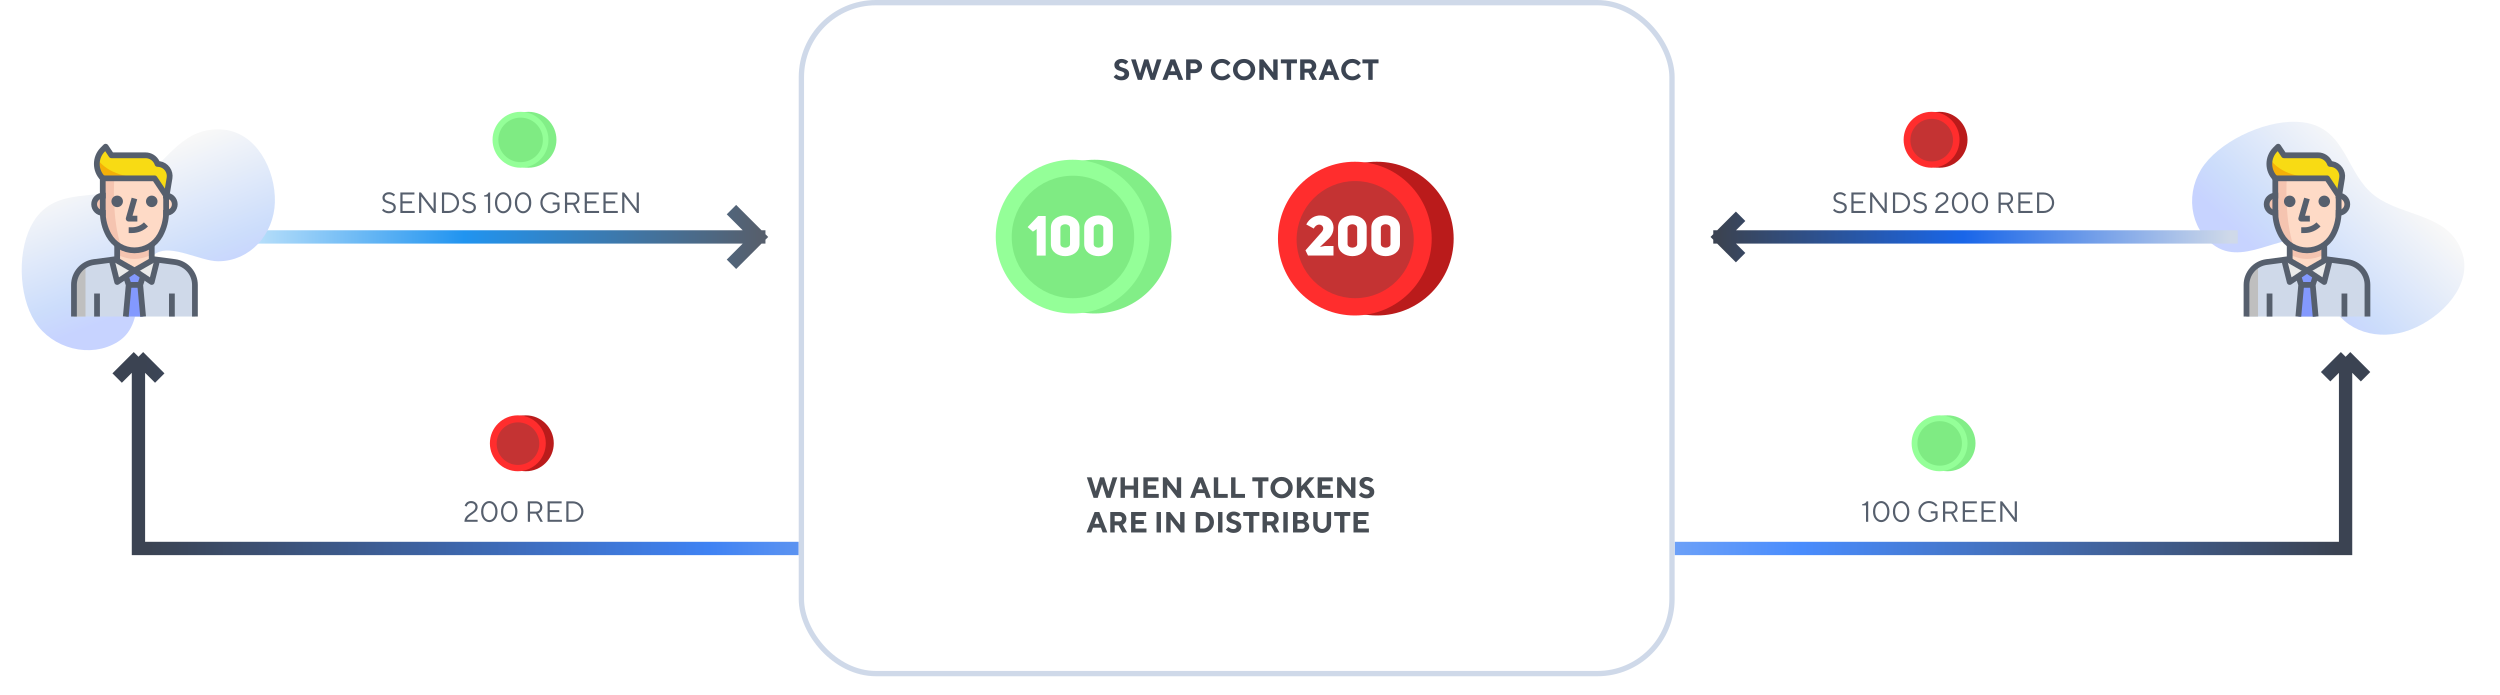 <svg width="939" height="261" viewBox="0 0 939 261" fill="none" xmlns="http://www.w3.org/2000/svg">
<path d="M147.839 77.911C147.839 78.34 147.684 78.684 147.383 78.947C147.077 79.21 146.642 79.339 146.078 79.339C145.814 79.339 145.562 79.307 145.315 79.237C145.068 79.168 144.869 79.092 144.724 79.012C144.579 78.931 144.445 78.835 144.321 78.727C144.192 78.62 144.112 78.539 144.074 78.496C144.037 78.453 144.01 78.421 143.999 78.399L143.494 78.958L143.596 79.082C143.65 79.157 143.752 79.253 143.902 79.372C144.047 79.484 144.214 79.597 144.402 79.705C144.595 79.812 144.837 79.909 145.132 79.989C145.433 80.07 145.745 80.107 146.072 80.107C146.883 80.107 147.517 79.909 147.974 79.501C148.436 79.092 148.661 78.566 148.661 77.911C148.661 77.535 148.586 77.218 148.43 76.949C148.28 76.681 148.076 76.477 147.829 76.326C147.582 76.181 147.313 76.058 147.018 75.956C146.722 75.853 146.427 75.762 146.126 75.676C145.831 75.59 145.557 75.499 145.31 75.392C145.062 75.29 144.864 75.144 144.708 74.957C144.558 74.774 144.477 74.548 144.477 74.28C144.477 73.915 144.627 73.603 144.928 73.345C145.229 73.087 145.626 72.959 146.131 72.959C146.346 72.959 146.55 72.991 146.749 73.044C146.948 73.098 147.109 73.163 147.227 73.232C147.345 73.302 147.458 73.383 147.565 73.469C147.673 73.555 147.743 73.619 147.77 73.651C147.802 73.684 147.823 73.71 147.834 73.732L148.387 73.179L148.296 73.071C148.242 73.007 148.146 72.926 148.011 72.83C147.882 72.733 147.732 72.642 147.56 72.545C147.394 72.448 147.184 72.368 146.932 72.298C146.679 72.228 146.411 72.19 146.131 72.19C145.39 72.19 144.794 72.394 144.337 72.803C143.886 73.211 143.655 73.7 143.655 74.28C143.655 74.656 143.736 74.973 143.886 75.241C144.042 75.51 144.241 75.719 144.488 75.864C144.735 76.015 145.003 76.138 145.299 76.24C145.6 76.342 145.895 76.434 146.19 76.519C146.491 76.606 146.76 76.697 147.007 76.799C147.254 76.906 147.453 77.051 147.603 77.234C147.759 77.422 147.839 77.647 147.839 77.911ZM151.202 79.232V76.369H154.773V75.601H151.202V73.071H155.654V72.298H150.375V80H155.767V79.232H151.202ZM162.857 72.298V78.518L158.125 72.298H157.411V80H158.238V73.786L162.964 80H163.679V72.298H162.857ZM165.994 72.298V80H168.416C169.533 80 170.484 79.624 171.263 78.867C172.036 78.115 172.428 77.207 172.428 76.149C172.428 75.096 172.036 74.189 171.263 73.431C170.484 72.679 169.533 72.298 168.416 72.298H165.994ZM168.416 73.071C169.318 73.071 170.076 73.372 170.688 73.968C171.3 74.57 171.606 75.295 171.606 76.154C171.606 77.014 171.3 77.739 170.688 78.335C170.076 78.936 169.318 79.232 168.416 79.232H166.821V73.071H168.416ZM177.928 77.911C177.928 78.34 177.772 78.684 177.472 78.947C177.166 79.21 176.73 79.339 176.167 79.339C175.903 79.339 175.651 79.307 175.404 79.237C175.157 79.168 174.958 79.092 174.813 79.012C174.668 78.931 174.534 78.835 174.41 78.727C174.281 78.62 174.201 78.539 174.163 78.496C174.125 78.453 174.099 78.421 174.088 78.399L173.583 78.958L173.685 79.082C173.739 79.157 173.841 79.253 173.991 79.372C174.136 79.484 174.303 79.597 174.491 79.705C174.684 79.812 174.926 79.909 175.221 79.989C175.522 80.07 175.833 80.107 176.161 80.107C176.972 80.107 177.606 79.909 178.062 79.501C178.524 79.092 178.75 78.566 178.75 77.911C178.75 77.535 178.675 77.218 178.519 76.949C178.369 76.681 178.165 76.477 177.917 76.326C177.67 76.181 177.402 76.058 177.106 75.956C176.811 75.853 176.516 75.762 176.215 75.676C175.919 75.59 175.646 75.499 175.398 75.392C175.151 75.29 174.953 75.144 174.797 74.957C174.646 74.774 174.566 74.548 174.566 74.28C174.566 73.915 174.716 73.603 175.017 73.345C175.318 73.087 175.715 72.959 176.22 72.959C176.435 72.959 176.639 72.991 176.838 73.044C177.037 73.098 177.198 73.163 177.316 73.232C177.434 73.302 177.547 73.383 177.654 73.469C177.762 73.555 177.832 73.619 177.858 73.651C177.891 73.684 177.912 73.71 177.923 73.732L178.476 73.179L178.385 73.071C178.331 73.007 178.234 72.926 178.1 72.83C177.971 72.733 177.821 72.642 177.649 72.545C177.482 72.448 177.273 72.368 177.021 72.298C176.768 72.228 176.5 72.19 176.22 72.19C175.479 72.19 174.883 72.394 174.426 72.803C173.975 73.211 173.744 73.7 173.744 74.28C173.744 74.656 173.825 74.973 173.975 75.241C174.131 75.51 174.33 75.719 174.577 75.864C174.824 76.015 175.092 76.138 175.388 76.24C175.688 76.342 175.984 76.434 176.279 76.519C176.58 76.606 176.849 76.697 177.096 76.799C177.343 76.906 177.542 77.051 177.692 77.234C177.848 77.422 177.928 77.647 177.928 77.911ZM183.493 72.298L183.45 72.411C183.417 72.475 183.364 72.561 183.289 72.658C183.213 72.76 183.117 72.862 182.999 72.959C182.88 73.055 182.719 73.147 182.521 73.222C182.316 73.297 182.091 73.34 181.844 73.345V73.839H183.272V80H184.1V72.298H183.493ZM186.731 76.154C186.731 75.155 186.952 74.376 187.397 73.807C187.838 73.243 188.37 72.959 188.987 72.959C189.6 72.959 190.131 73.243 190.577 73.807C191.018 74.371 191.243 75.15 191.243 76.149C191.243 77.143 191.023 77.921 190.583 78.491C190.142 79.06 189.61 79.345 188.998 79.345C188.375 79.345 187.838 79.06 187.397 78.496C186.952 77.932 186.731 77.153 186.731 76.154ZM192.07 76.154C192.07 74.962 191.764 74.006 191.157 73.281C190.545 72.556 189.825 72.196 188.987 72.196C188.149 72.196 187.43 72.556 186.823 73.281C186.21 74.006 185.91 74.962 185.91 76.154C185.91 77.341 186.21 78.297 186.817 79.022C187.424 79.748 188.149 80.113 188.998 80.113C189.836 80.113 190.556 79.748 191.163 79.022C191.764 78.297 192.07 77.341 192.07 76.154ZM194.208 76.154C194.208 75.155 194.428 74.376 194.874 73.807C195.314 73.243 195.846 72.959 196.464 72.959C197.076 72.959 197.608 73.243 198.054 73.807C198.494 74.371 198.72 75.15 198.72 76.149C198.72 77.143 198.5 77.921 198.059 78.491C197.619 79.06 197.087 79.345 196.475 79.345C195.852 79.345 195.314 79.06 194.874 78.496C194.428 77.932 194.208 77.153 194.208 76.154ZM199.547 76.154C199.547 74.962 199.241 74.006 198.634 73.281C198.021 72.556 197.302 72.196 196.464 72.196C195.626 72.196 194.906 72.556 194.299 73.281C193.687 74.006 193.386 74.962 193.386 76.154C193.386 77.341 193.687 78.297 194.294 79.022C194.901 79.748 195.626 80.113 196.475 80.113C197.312 80.113 198.032 79.748 198.639 79.022C199.241 78.297 199.547 77.341 199.547 76.154ZM202.958 76.149C202.958 77.25 203.339 78.185 204.112 78.953C204.88 79.726 205.815 80.107 206.916 80.107C207.303 80.107 207.684 80.054 208.055 79.941C208.425 79.828 208.726 79.699 208.962 79.554C209.199 79.415 209.419 79.248 209.623 79.065C209.827 78.883 209.956 78.759 210.021 78.689C210.085 78.62 210.128 78.561 210.16 78.518V76.041H207.577V76.81H209.338V78.297L209.247 78.405C209.188 78.48 209.091 78.571 208.957 78.668C208.817 78.765 208.662 78.867 208.484 78.969C208.302 79.071 208.076 79.157 207.797 79.232C207.518 79.307 207.222 79.339 206.916 79.339C206.035 79.339 205.289 79.033 204.687 78.421C204.08 77.809 203.779 77.051 203.779 76.149C203.779 75.247 204.08 74.489 204.687 73.877C205.289 73.265 206.035 72.959 206.916 72.959C207.244 72.959 207.561 73.007 207.861 73.103C208.162 73.2 208.404 73.308 208.586 73.426C208.769 73.544 208.941 73.673 209.102 73.823C209.258 73.974 209.36 74.081 209.403 74.14C209.446 74.199 209.478 74.248 209.5 74.28L210.053 73.786L209.929 73.619C209.849 73.512 209.72 73.377 209.542 73.216C209.365 73.061 209.161 72.905 208.925 72.749C208.688 72.599 208.393 72.464 208.033 72.357C207.679 72.249 207.303 72.19 206.911 72.19C205.815 72.19 204.88 72.577 204.107 73.345C203.339 74.119 202.958 75.053 202.958 76.149ZM212.196 72.298V80H213.023V76.922H215.22L216.928 80H217.862L216.047 76.81L216.213 76.756C216.321 76.724 216.45 76.648 216.611 76.541C216.767 76.434 216.922 76.305 217.078 76.149C217.229 75.999 217.363 75.784 217.476 75.51C217.583 75.241 217.642 74.94 217.642 74.607C217.642 73.952 217.417 73.399 216.965 72.959C216.514 72.518 215.95 72.298 215.273 72.298H212.196ZM215.273 73.071C215.741 73.071 216.117 73.211 216.396 73.49C216.675 73.769 216.815 74.14 216.815 74.613C216.815 75.085 216.675 75.456 216.396 75.735C216.117 76.015 215.741 76.154 215.273 76.154H213.023V73.077L215.273 73.071ZM220.446 79.232V76.369H224.018V75.601H220.446V73.071H224.898V72.298H219.619V80H225.011V79.232H220.446ZM227.482 79.232V76.369H231.054V75.601H227.482V73.071H231.935V72.298H226.655V80H232.047V79.232H227.482ZM239.137 72.298V78.518L234.405 72.298H233.691V80H234.518V73.786L239.245 80H239.959V72.298H239.137Z" fill="#565F6D"/>
<path d="M93 89H285M285 89L276.5 80.5M285 89L276.5 97.5" stroke="url(#paint0_linear)" stroke-width="5" stroke-linecap="square"/>
<path d="M13.153 120.876C19.57 130.914 34.025 134.846 44.331 128.333C56.445 120.676 47.666 101.606 58.646 95.104C64.458 91.662 75.321 98.108 81.882 98.133C93.974 98.178 102.889 87.898 103.244 76.022C103.608 63.906 96.316 49.254 82.957 48.615C67.044 47.853 61.824 63.05 49.865 69.473C37.592 76.064 21.197 69.43 12.656 83.109C6.345 93.216 6.798 110.936 13.153 120.876V120.876Z" fill="url(#paint1_linear)"/>
<path d="M62.398 73.471H61.317V79.961H62.398C64.191 79.961 65.644 78.508 65.644 76.716C65.644 74.923 64.19 73.471 62.398 73.471Z" fill="#FEDAC6"/>
<path d="M35.356 76.716C35.356 78.508 36.809 79.961 38.602 79.961H39.683V73.471H38.602C36.809 73.471 35.356 74.923 35.356 76.716Z" fill="#F5C4B0"/>
<path d="M62.399 73.471L63.675 66.905C64.094 64.413 62.411 62.053 59.919 61.635C59.666 61.593 59.41 61.572 59.154 61.572C58.507 59.636 56.695 58.329 54.654 58.327H41.846L39.683 55.082L38.601 56.164C35.615 59.15 35.614 63.992 38.599 66.978C38.6 66.98 38.6 66.981 38.601 66.981H58.072L62.399 73.471Z" fill="#F8DB14"/>
<path d="M65.709 98.425L57.867 97.344L50.5 101.595L43.134 97.387L35.292 98.469C31.01 99.041 27.806 102.683 27.785 107.003V118.902H73.216V107.003C73.216 102.668 70.006 99 65.709 98.425Z" fill="#CFD9E9"/>
<path d="M57.866 97.387L56.99 97.268V89.696H44.01V97.268L43.134 97.387L50.5 101.595L57.866 97.387Z" fill="#FEDAC6"/>
<path d="M44.01 105.921L50.5 101.594L44.01 97.268H41.847L44.01 105.921Z" fill="#EAEAEA"/>
<path d="M50.5 101.594L56.99 105.921L59.154 97.268H56.99L50.5 101.594Z" fill="#EAEAEA"/>
<path d="M47.255 118.902L48.337 107.003L47.255 103.758L50.5 101.595L53.745 103.758L52.663 107.003L53.745 118.902" fill="#8399FE"/>
<path d="M56.99 95.689V89.696H44.01V95.689C48.877 97.798 52.122 97.798 56.99 95.689Z" fill="#F5C4B0"/>
<path d="M27.785 107.003V118.901H32.111V99.518C29.436 101.062 27.787 103.915 27.785 107.003Z" fill="#BFBFBF"/>
<path d="M62.399 73.471V79.636C62.398 82.688 61.62 85.687 60.138 88.355C58.193 91.854 54.504 94.024 50.5 94.023C46.497 94.024 42.807 91.854 40.862 88.355C39.38 85.687 38.603 82.688 38.602 79.636V66.981H58.072L62.399 73.471Z" fill="#FEDAC6"/>
<path d="M42.928 66.981H38.602V79.636C38.603 82.688 39.38 85.687 40.862 88.355C41.944 90.291 43.589 91.853 45.578 92.833C41.847 82.124 42.928 66.981 42.928 66.981Z" fill="#F5C4B0"/>
<path d="M36.589 59.755C35.947 62.35 36.711 65.091 38.601 66.981H55.908C43.62 66.981 38.601 62.654 36.589 59.755Z" fill="#F4B008"/>
<path d="M62.398 81.042H61.317V78.879H62.398C63.592 78.879 64.562 77.909 64.562 76.716C64.562 75.522 63.592 74.552 62.398 74.552H61.317V72.389H62.398C64.785 72.389 66.725 74.329 66.725 76.716C66.725 79.102 64.785 81.042 62.398 81.042Z" fill="#565F6D"/>
<path d="M39.683 81.042H38.602C36.215 81.042 34.275 79.102 34.275 76.716C34.275 74.329 36.215 72.389 38.602 72.389H39.683V74.552H38.602C37.409 74.552 36.438 75.522 36.438 76.716C36.438 77.909 37.409 78.879 38.602 78.879H39.683V81.042Z" fill="#565F6D"/>
<path d="M51.581 83.206H48.336C47.997 83.206 47.678 83.047 47.473 82.775C47.269 82.504 47.203 82.153 47.297 81.827L49.46 74.255L51.54 74.85L49.77 81.042H51.58V83.206H51.581Z" fill="#565F6D"/>
<path d="M50.502 95.104C50.5 95.104 50.498 95.104 50.495 95.104C46.104 95.104 42.05 92.72 39.916 88.879C38.348 86.059 37.52 82.862 37.519 79.637V66.98C37.519 66.383 38.003 65.898 38.6 65.898H58.071C58.432 65.898 58.769 66.079 58.971 66.38L63.297 72.87C63.415 73.047 63.479 73.256 63.479 73.47V79.636C63.478 82.862 62.648 86.058 61.082 88.879C58.949 92.719 54.895 95.104 50.502 95.104ZM50.499 92.941C50.5 92.941 50.501 92.941 50.501 92.941C54.109 92.941 57.439 90.982 59.191 87.829C60.58 85.328 61.315 82.495 61.316 79.635V73.797L57.492 68.062H39.683V79.636C39.684 82.496 40.418 85.329 41.807 87.829C43.56 90.983 46.889 92.941 50.496 92.941C50.498 92.941 50.499 92.941 50.499 92.941Z" fill="#565F6D"/>
<path d="M49.602 87.532H48.336V85.369H49.602C51.286 85.368 52.87 84.712 54.062 83.522L55.591 85.052C53.99 86.651 51.864 87.531 49.602 87.532Z" fill="#565F6D"/>
<path d="M44.014 77.797C45.209 77.797 46.178 76.829 46.178 75.634C46.178 74.439 45.209 73.471 44.014 73.471C42.82 73.471 41.851 74.439 41.851 75.634C41.851 76.829 42.82 77.797 44.014 77.797Z" fill="#565F6D"/>
<path d="M56.995 77.797C58.189 77.797 59.158 76.829 59.158 75.634C59.158 74.439 58.189 73.471 56.995 73.471C55.8 73.471 54.831 74.439 54.831 75.634C54.831 76.829 55.8 77.797 56.995 77.797Z" fill="#565F6D"/>
<path d="M63.465 74.731L61.331 74.375L62.607 66.727C62.762 65.806 62.549 64.88 62.007 64.12C61.465 63.361 60.66 62.857 59.74 62.702C59.547 62.67 59.329 62.646 59.155 62.655C59.153 62.655 59.153 62.655 59.152 62.655C58.687 62.655 58.273 62.357 58.127 61.916C57.626 60.418 56.23 59.411 54.652 59.409H41.847C41.485 59.409 41.148 59.228 40.947 58.927L39.514 56.78L39.365 56.928C38.126 58.168 37.442 59.817 37.442 61.571C37.442 63.325 38.124 64.974 39.364 66.214L37.836 67.745C34.432 64.34 34.432 58.802 37.836 55.399L38.917 54.317C39.147 54.089 39.467 53.972 39.789 54.006C40.111 54.037 40.403 54.212 40.582 54.482L42.425 57.245H54.654C56.913 57.248 58.937 58.544 59.9 60.538C59.967 60.547 60.032 60.556 60.099 60.567C61.591 60.817 62.894 61.633 63.771 62.864C64.649 64.095 64.994 65.593 64.743 67.083L63.465 74.731Z" fill="#565F6D"/>
<path d="M28.866 118.902H26.703V107.003C26.703 102.146 30.333 97.998 35.148 97.353L42.928 96.32V91.859H45.091V97.268C45.091 97.81 44.69 98.268 44.152 98.34L35.434 99.497C31.69 99.998 28.866 103.224 28.866 107.002V118.902V118.902Z" fill="#565F6D"/>
<path d="M74.297 118.902H72.133V107.003C72.133 103.225 69.31 99.998 65.564 99.498L56.847 98.341C56.309 98.269 55.908 97.811 55.908 97.269V91.86H58.072V96.321L65.85 97.354C70.666 97.998 74.297 102.147 74.297 107.004V118.902Z" fill="#565F6D"/>
<path d="M37.524 110.248H35.361V118.902H37.524V110.248Z" fill="#565F6D"/>
<path d="M65.648 110.248H63.484V118.902H65.648V110.248Z" fill="#565F6D"/>
<path d="M44.01 107.003C43.878 107.003 43.746 106.979 43.62 106.93C43.292 106.804 43.046 106.525 42.961 106.184L40.797 97.53L42.896 97.007L44.687 104.171L49.9 100.695L51.099 102.495L44.609 106.822C44.43 106.942 44.22 107.003 44.01 107.003Z" fill="#565F6D"/>
<path d="M50.5 102.676C50.315 102.676 50.13 102.629 49.963 102.534L42.392 98.207L43.465 96.329L50.5 100.35L57.535 96.329L58.608 98.207L51.036 102.534C50.87 102.629 50.685 102.676 50.5 102.676Z" fill="#565F6D"/>
<path d="M56.99 107.003C56.78 107.003 56.57 106.941 56.389 106.821L49.899 102.494L51.099 100.694L56.312 104.17L58.103 97.006L60.2 97.529L58.037 106.183C57.953 106.524 57.706 106.803 57.378 106.929C57.254 106.979 57.122 107.003 56.99 107.003Z" fill="#565F6D"/>
<path d="M48.333 119L46.178 118.803L47.239 107.131L46.229 104.1L48.281 103.415L49.362 106.66C49.409 106.802 49.427 106.952 49.413 107.1L48.333 119Z" fill="#565F6D"/>
<path d="M52.666 119L51.585 107.101C51.572 106.952 51.589 106.803 51.637 106.661L52.718 103.416L54.769 104.101L53.759 107.132L54.82 118.804L52.666 119Z" fill="#565F6D"/>
<path d="M52.668 105.921H48.341V108.084H52.668V105.921Z" fill="#565F6D"/>
<path d="M828.023 61.739C820.564 71.55 822.068 86.045 832.27 92.586C844.262 100.275 859.697 84.68 870.138 91.827C875.665 95.611 873.373 107.924 875.78 113.788C880.216 124.592 893.594 128.359 905.363 123.841C917.371 119.233 929.028 106.764 924.704 94.587C919.553 80.082 902.726 81.613 892 73.56C880.993 65.296 881.419 47.971 864.849 45.921C852.606 44.406 835.409 52.025 828.023 61.739V61.739Z" fill="url(#paint2_linear)"/>
<path d="M878.399 73.471H877.317V79.961H878.399C880.191 79.961 881.644 78.508 881.644 76.716C881.644 74.923 880.19 73.471 878.399 73.471Z" fill="#FEDAC6"/>
<path d="M851.356 76.716C851.356 78.508 852.809 79.961 854.601 79.961H855.683V73.471H854.601C852.809 73.471 851.356 74.923 851.356 76.716Z" fill="#F5C4B0"/>
<path d="M878.399 73.471L879.675 66.905C880.094 64.413 878.412 62.053 875.919 61.635C875.666 61.593 875.41 61.572 875.154 61.572C874.507 59.636 872.695 58.329 870.654 58.327H857.846L855.683 55.082L854.601 56.164C851.615 59.15 851.614 63.992 854.599 66.978C854.6 66.98 854.6 66.981 854.601 66.981H874.072L878.399 73.471Z" fill="#F8DB14"/>
<path d="M881.709 98.425L873.866 97.344L866.5 101.595L859.134 97.387L851.292 98.469C847.01 99.041 843.806 102.683 843.785 107.003V118.902H889.216V107.003C889.216 102.668 886.006 99 881.709 98.425Z" fill="#CFD9E9"/>
<path d="M873.866 97.387L872.99 97.268V89.696H860.01V97.268L859.134 97.387L866.5 101.595L873.866 97.387Z" fill="#FEDAC6"/>
<path d="M860.01 105.921L866.5 101.594L860.01 97.268H857.847L860.01 105.921Z" fill="#EAEAEA"/>
<path d="M866.5 101.594L872.99 105.921L875.153 97.268H872.99L866.5 101.594Z" fill="#EAEAEA"/>
<path d="M863.255 118.902L864.337 107.003L863.255 103.758L866.5 101.595L869.745 103.758L868.663 107.003L869.745 118.902" fill="#8399FE"/>
<path d="M872.99 95.689V89.696H860.01V95.689C864.877 97.798 868.122 97.798 872.99 95.689Z" fill="#F5C4B0"/>
<path d="M843.785 107.003V118.901H848.111V99.518C845.436 101.062 843.787 103.915 843.785 107.003Z" fill="#BFBFBF"/>
<path d="M878.399 73.471V79.636C878.398 82.688 877.62 85.687 876.138 88.355C874.193 91.854 870.504 94.024 866.5 94.023C862.497 94.024 858.807 91.854 856.862 88.355C855.38 85.687 854.603 82.688 854.602 79.636V66.981H874.072L878.399 73.471Z" fill="#FEDAC6"/>
<path d="M858.928 66.981H854.602V79.636C854.603 82.688 855.38 85.687 856.862 88.355C857.944 90.291 859.589 91.853 861.579 92.833C857.847 82.124 858.928 66.981 858.928 66.981Z" fill="#F5C4B0"/>
<path d="M852.589 59.755C851.947 62.35 852.71 65.091 854.601 66.981H871.908C859.62 66.981 854.601 62.654 852.589 59.755Z" fill="#F4B008"/>
<path d="M878.399 81.042H877.317V78.879H878.399C879.592 78.879 880.562 77.909 880.562 76.716C880.562 75.522 879.592 74.552 878.399 74.552H877.317V72.389H878.399C880.785 72.389 882.725 74.329 882.725 76.716C882.725 79.102 880.785 81.042 878.399 81.042Z" fill="#565F6D"/>
<path d="M855.683 81.042H854.602C852.215 81.042 850.275 79.102 850.275 76.716C850.275 74.329 852.215 72.389 854.602 72.389H855.683V74.552H854.602C853.409 74.552 852.438 75.522 852.438 76.716C852.438 77.909 853.409 78.879 854.602 78.879H855.683V81.042Z" fill="#565F6D"/>
<path d="M867.581 83.206H864.336C863.997 83.206 863.678 83.047 863.473 82.775C863.269 82.504 863.203 82.153 863.297 81.827L865.46 74.255L867.54 74.85L865.77 81.042H867.58V83.206H867.581Z" fill="#565F6D"/>
<path d="M866.502 95.104C866.5 95.104 866.498 95.104 866.496 95.104C862.104 95.104 858.05 92.72 855.916 88.879C854.348 86.059 853.52 82.862 853.519 79.637V66.98C853.519 66.383 854.003 65.898 854.6 65.898H874.071C874.432 65.898 874.769 66.079 874.97 66.38L879.297 72.87C879.415 73.047 879.479 73.256 879.479 73.47V79.636C879.478 82.862 878.648 86.058 877.082 88.879C874.949 92.719 870.895 95.104 866.502 95.104ZM866.499 92.941C866.5 92.941 866.501 92.941 866.501 92.941C870.109 92.941 873.439 90.982 875.191 87.829C876.58 85.328 877.315 82.495 877.316 79.635V73.797L873.492 68.062H855.683V79.636C855.684 82.496 856.418 85.329 857.807 87.829C859.56 90.983 862.889 92.941 866.496 92.941C866.498 92.941 866.499 92.941 866.499 92.941Z" fill="#565F6D"/>
<path d="M865.602 87.532H864.336V85.369H865.602C867.286 85.368 868.87 84.712 870.062 83.522L871.591 85.052C869.99 86.651 867.864 87.531 865.602 87.532Z" fill="#565F6D"/>
<path d="M860.014 77.797C861.209 77.797 862.178 76.829 862.178 75.634C862.178 74.439 861.209 73.471 860.014 73.471C858.82 73.471 857.851 74.439 857.851 75.634C857.851 76.829 858.82 77.797 860.014 77.797Z" fill="#565F6D"/>
<path d="M872.994 77.797C874.189 77.797 875.158 76.829 875.158 75.634C875.158 74.439 874.189 73.471 872.994 73.471C871.8 73.471 870.831 74.439 870.831 75.634C870.831 76.829 871.8 77.797 872.994 77.797Z" fill="#565F6D"/>
<path d="M879.465 74.731L877.331 74.375L878.607 66.727C878.762 65.806 878.549 64.88 878.007 64.12C877.465 63.361 876.66 62.857 875.74 62.702C875.547 62.67 875.329 62.646 875.155 62.655C875.153 62.655 875.153 62.655 875.152 62.655C874.687 62.655 874.273 62.357 874.127 61.916C873.626 60.418 872.23 59.411 870.652 59.409H857.847C857.485 59.409 857.148 59.228 856.947 58.927L855.514 56.78L855.365 56.928C854.126 58.168 853.442 59.817 853.442 61.571C853.442 63.325 854.124 64.974 855.364 66.214L853.836 67.745C850.432 64.34 850.432 58.802 853.836 55.399L854.917 54.317C855.147 54.089 855.467 53.972 855.789 54.006C856.112 54.037 856.403 54.212 856.582 54.482L858.425 57.245H870.654C872.913 57.248 874.937 58.544 875.9 60.538C875.967 60.547 876.032 60.556 876.099 60.567C877.591 60.817 878.894 61.633 879.771 62.864C880.649 64.095 880.994 65.593 880.743 67.083L879.465 74.731Z" fill="#565F6D"/>
<path d="M844.866 118.902H842.703V107.003C842.703 102.146 846.333 97.998 851.148 97.353L858.928 96.32V91.859H861.091V97.268C861.091 97.81 860.69 98.268 860.152 98.34L851.434 99.497C847.69 99.998 844.866 103.224 844.866 107.002V118.902V118.902Z" fill="#565F6D"/>
<path d="M890.297 118.902H888.134V107.003C888.134 103.225 885.31 99.998 881.564 99.498L872.847 98.341C872.309 98.269 871.908 97.811 871.908 97.269V91.86H874.072V96.321L881.85 97.354C886.666 97.998 890.297 102.147 890.297 107.004V118.902Z" fill="#565F6D"/>
<path d="M853.524 110.248H851.361V118.902H853.524V110.248Z" fill="#565F6D"/>
<path d="M881.648 110.248H879.484V118.902H881.648V110.248Z" fill="#565F6D"/>
<path d="M860.01 107.003C859.878 107.003 859.746 106.979 859.62 106.93C859.292 106.804 859.046 106.525 858.961 106.184L856.797 97.53L858.896 97.007L860.687 104.171L865.9 100.695L867.099 102.495L860.609 106.822C860.43 106.942 860.22 107.003 860.01 107.003Z" fill="#565F6D"/>
<path d="M866.5 102.676C866.315 102.676 866.13 102.629 865.963 102.534L858.392 98.207L859.465 96.329L866.5 100.35L873.535 96.329L874.608 98.207L867.036 102.534C866.87 102.629 866.685 102.676 866.5 102.676Z" fill="#565F6D"/>
<path d="M872.99 107.003C872.78 107.003 872.57 106.941 872.389 106.821L865.899 102.494L867.099 100.694L872.312 104.17L874.103 97.006L876.2 97.529L874.037 106.183C873.953 106.524 873.706 106.803 873.378 106.929C873.254 106.979 873.122 107.003 872.99 107.003Z" fill="#565F6D"/>
<path d="M864.332 119L862.178 118.803L863.239 107.131L862.229 104.1L864.281 103.415L865.362 106.66C865.409 106.802 865.427 106.952 865.413 107.1L864.332 119Z" fill="#565F6D"/>
<path d="M868.666 119L867.585 107.101C867.572 106.952 867.589 106.803 867.637 106.661L868.718 103.416L870.769 104.101L869.759 107.132L870.82 118.804L868.666 119Z" fill="#565F6D"/>
<path d="M868.668 105.921H864.341V108.084H868.668V105.921Z" fill="#565F6D"/>
<g filter="url(#filter0_d)">
<rect x="326" y="145" width="273" height="86" rx="25" fill="white"/>
</g>
<g filter="url(#filter1_d)">
<rect x="326" y="47" width="273" height="86" rx="25" fill="white"/>
</g>
<circle cx="411.125" cy="88.875" r="28.875" fill="#82EE87"/>
<circle cx="402.875" cy="88.875" r="28.875" fill="#94FF98"/>
<circle cx="403" cy="89" r="23" fill="#7FEB83"/>
<path d="M392.762 96V81.132H389.927L385.979 85.29L387.953 87.012L389.381 86.025V96H392.762ZM400.092 96.21C402.633 96.21 405.468 94.803 405.468 91.653V85.5C405.468 82.329 402.633 80.922 400.092 80.922C397.572 80.922 394.716 82.329 394.716 85.5V91.653C394.716 94.803 397.572 96.21 400.092 96.21ZM400.092 84.219C400.932 84.219 401.898 84.702 401.898 85.605V91.695C401.898 92.556 400.953 93.018 400.092 93.018C399.189 93.018 398.286 92.556 398.286 91.695V85.605C398.286 84.723 399.21 84.219 400.092 84.219ZM412.602 96.21C415.143 96.21 417.978 94.803 417.978 91.653V85.5C417.978 82.329 415.143 80.922 412.602 80.922C410.082 80.922 407.226 82.329 407.226 85.5V91.653C407.226 94.803 410.082 96.21 412.602 96.21ZM412.602 84.219C413.442 84.219 414.408 84.702 414.408 85.605V91.695C414.408 92.556 413.463 93.018 412.602 93.018C411.699 93.018 410.796 92.556 410.796 91.695V85.605C410.796 84.723 411.72 84.219 412.602 84.219Z" fill="white"/>
<circle cx="198.5" cy="52.5" r="10.5" fill="#82EE87"/>
<circle cx="195.5" cy="52.5" r="10.5" fill="#94FF98"/>
<circle cx="195.545" cy="52.545" r="8.364" fill="#7FEB83"/>
<path d="M692.839 77.911C692.839 78.34 692.684 78.684 692.383 78.947C692.077 79.21 691.642 79.339 691.078 79.339C690.814 79.339 690.562 79.307 690.315 79.237C690.068 79.168 689.869 79.092 689.724 79.012C689.579 78.931 689.445 78.835 689.321 78.727C689.192 78.62 689.112 78.539 689.074 78.496C689.037 78.453 689.01 78.421 688.999 78.399L688.494 78.958L688.596 79.082C688.65 79.157 688.752 79.253 688.902 79.372C689.047 79.484 689.214 79.597 689.402 79.705C689.595 79.812 689.837 79.909 690.132 79.989C690.433 80.07 690.745 80.107 691.072 80.107C691.883 80.107 692.517 79.909 692.974 79.501C693.436 79.092 693.661 78.566 693.661 77.911C693.661 77.535 693.586 77.218 693.43 76.949C693.28 76.681 693.076 76.477 692.829 76.326C692.582 76.181 692.313 76.058 692.018 75.956C691.722 75.853 691.427 75.762 691.126 75.676C690.831 75.59 690.557 75.499 690.31 75.392C690.062 75.29 689.864 75.144 689.708 74.957C689.558 74.774 689.477 74.548 689.477 74.28C689.477 73.915 689.627 73.603 689.928 73.345C690.229 73.087 690.626 72.959 691.131 72.959C691.346 72.959 691.55 72.991 691.749 73.044C691.948 73.098 692.109 73.163 692.227 73.232C692.345 73.302 692.458 73.383 692.565 73.469C692.673 73.555 692.743 73.619 692.77 73.651C692.802 73.684 692.823 73.71 692.834 73.732L693.387 73.179L693.296 73.071C693.242 73.007 693.146 72.926 693.011 72.83C692.882 72.733 692.732 72.642 692.56 72.545C692.394 72.448 692.184 72.368 691.932 72.298C691.679 72.228 691.411 72.19 691.131 72.19C690.39 72.19 689.794 72.394 689.337 72.803C688.886 73.211 688.655 73.7 688.655 74.28C688.655 74.656 688.736 74.973 688.886 75.241C689.042 75.51 689.241 75.719 689.488 75.864C689.735 76.015 690.003 76.138 690.299 76.24C690.6 76.342 690.895 76.434 691.19 76.519C691.491 76.606 691.76 76.697 692.007 76.799C692.254 76.906 692.453 77.051 692.603 77.234C692.759 77.422 692.839 77.647 692.839 77.911ZM696.202 79.232V76.369H699.773V75.601H696.202V73.071H700.654V72.298H695.375V80H700.767V79.232H696.202ZM707.857 72.298V78.518L703.125 72.298H702.411V80H703.238V73.786L707.964 80H708.679V72.298H707.857ZM710.994 72.298V80H713.416C714.533 80 715.484 79.624 716.263 78.867C717.036 78.115 717.428 77.207 717.428 76.149C717.428 75.096 717.036 74.189 716.263 73.431C715.484 72.679 714.533 72.298 713.416 72.298H710.994ZM713.416 73.071C714.318 73.071 715.076 73.372 715.688 73.968C716.3 74.57 716.606 75.295 716.606 76.154C716.606 77.014 716.3 77.739 715.688 78.335C715.076 78.936 714.318 79.232 713.416 79.232H711.821V73.071H713.416ZM722.928 77.911C722.928 78.34 722.772 78.684 722.472 78.947C722.166 79.21 721.73 79.339 721.167 79.339C720.903 79.339 720.651 79.307 720.404 79.237C720.157 79.168 719.958 79.092 719.813 79.012C719.668 78.931 719.534 78.835 719.41 78.727C719.281 78.62 719.201 78.539 719.163 78.496C719.125 78.453 719.099 78.421 719.088 78.399L718.583 78.958L718.685 79.082C718.739 79.157 718.841 79.253 718.991 79.372C719.136 79.484 719.303 79.597 719.491 79.705C719.684 79.812 719.926 79.909 720.221 79.989C720.522 80.07 720.833 80.107 721.161 80.107C721.972 80.107 722.606 79.909 723.062 79.501C723.524 79.092 723.75 78.566 723.75 77.911C723.75 77.535 723.675 77.218 723.519 76.949C723.369 76.681 723.165 76.477 722.917 76.326C722.67 76.181 722.402 76.058 722.106 75.956C721.811 75.853 721.516 75.762 721.215 75.676C720.919 75.59 720.646 75.499 720.398 75.392C720.151 75.29 719.953 75.144 719.797 74.957C719.646 74.774 719.566 74.548 719.566 74.28C719.566 73.915 719.716 73.603 720.017 73.345C720.318 73.087 720.715 72.959 721.22 72.959C721.435 72.959 721.639 72.991 721.838 73.044C722.037 73.098 722.198 73.163 722.316 73.232C722.434 73.302 722.547 73.383 722.654 73.469C722.762 73.555 722.832 73.619 722.858 73.651C722.891 73.684 722.912 73.71 722.923 73.732L723.476 73.179L723.385 73.071C723.331 73.007 723.234 72.926 723.1 72.83C722.971 72.733 722.821 72.642 722.649 72.545C722.482 72.448 722.273 72.368 722.021 72.298C721.768 72.228 721.5 72.19 721.22 72.19C720.479 72.19 719.883 72.394 719.426 72.803C718.975 73.211 718.744 73.7 718.744 74.28C718.744 74.656 718.825 74.973 718.975 75.241C719.131 75.51 719.33 75.719 719.577 75.864C719.824 76.015 720.092 76.138 720.388 76.24C720.688 76.342 720.984 76.434 721.279 76.519C721.58 76.606 721.849 76.697 722.096 76.799C722.343 76.906 722.542 77.051 722.692 77.234C722.848 77.422 722.928 77.647 722.928 77.911ZM731.796 80V79.232H727.778C727.88 78.92 728.058 78.62 728.305 78.335C728.552 78.056 728.82 77.814 729.11 77.615C729.4 77.416 729.707 77.202 730.029 76.965C730.351 76.729 730.641 76.503 730.899 76.289C731.157 76.074 731.366 75.805 731.538 75.483C731.71 75.166 731.796 74.822 731.796 74.452C731.796 73.807 731.565 73.27 731.108 72.84C730.646 72.411 730.05 72.196 729.32 72.196C728.949 72.196 728.616 72.26 728.315 72.389C728.015 72.518 727.784 72.658 727.628 72.814C727.467 72.964 727.333 73.141 727.214 73.345C727.096 73.544 727.026 73.684 727 73.764C726.973 73.839 726.957 73.904 726.951 73.957L727.671 74.285L727.703 74.151C727.73 74.054 727.778 73.947 727.854 73.818C727.929 73.689 728.02 73.56 728.133 73.431C728.246 73.302 728.407 73.189 728.616 73.098C728.826 73.007 729.062 72.964 729.32 72.964C729.83 72.964 730.233 73.098 730.528 73.372C730.818 73.641 730.969 74.001 730.969 74.452C730.969 74.785 730.861 75.102 730.657 75.402C730.453 75.698 730.195 75.945 729.895 76.144C729.588 76.348 729.261 76.573 728.906 76.831C728.552 77.089 728.219 77.347 727.918 77.605C727.612 77.862 727.354 78.195 727.15 78.614C726.946 79.033 726.844 79.495 726.844 80H731.796ZM733.934 76.154C733.934 75.155 734.154 74.376 734.6 73.807C735.04 73.243 735.572 72.959 736.189 72.959C736.802 72.959 737.333 73.243 737.779 73.807C738.22 74.371 738.445 75.15 738.445 76.149C738.445 77.143 738.225 77.921 737.785 78.491C737.344 79.06 736.812 79.345 736.2 79.345C735.577 79.345 735.04 79.06 734.6 78.496C734.154 77.932 733.934 77.153 733.934 76.154ZM739.272 76.154C739.272 74.962 738.966 74.006 738.359 73.281C737.747 72.556 737.027 72.196 736.189 72.196C735.352 72.196 734.632 72.556 734.025 73.281C733.413 74.006 733.112 74.962 733.112 76.154C733.112 77.341 733.413 78.297 734.02 79.022C734.626 79.748 735.352 80.113 736.2 80.113C737.038 80.113 737.758 79.748 738.365 79.022C738.966 78.297 739.272 77.341 739.272 76.154ZM741.41 76.154C741.41 75.155 741.63 74.376 742.076 73.807C742.517 73.243 743.048 72.959 743.666 72.959C744.278 72.959 744.81 73.243 745.256 73.807C745.696 74.371 745.922 75.15 745.922 76.149C745.922 77.143 745.702 77.921 745.261 78.491C744.821 79.06 744.289 79.345 743.677 79.345C743.054 79.345 742.517 79.06 742.076 78.496C741.63 77.932 741.41 77.153 741.41 76.154ZM746.749 76.154C746.749 74.962 746.443 74.006 745.836 73.281C745.224 72.556 744.504 72.196 743.666 72.196C742.828 72.196 742.108 72.556 741.501 73.281C740.889 74.006 740.588 74.962 740.588 76.154C740.588 77.341 740.889 78.297 741.496 79.022C742.103 79.748 742.828 80.113 743.677 80.113C744.515 80.113 745.234 79.748 745.841 79.022C746.443 78.297 746.749 77.341 746.749 76.154ZM750.654 72.298V80H751.481V76.922H753.678L755.386 80H756.32L754.505 76.81L754.671 76.756C754.779 76.724 754.908 76.648 755.069 76.541C755.225 76.434 755.38 76.305 755.536 76.149C755.687 75.999 755.821 75.784 755.934 75.51C756.041 75.241 756.1 74.94 756.1 74.607C756.1 73.952 755.875 73.399 755.423 72.959C754.972 72.518 754.408 72.298 753.731 72.298H750.654ZM753.731 73.071C754.199 73.071 754.575 73.211 754.854 73.49C755.133 73.769 755.273 74.14 755.273 74.613C755.273 75.085 755.133 75.456 754.854 75.735C754.575 76.015 754.199 76.154 753.731 76.154H751.481V73.077L753.731 73.071ZM758.904 79.232V76.369H762.476V75.601H758.904V73.071H763.356V72.298H758.077V80H763.469V79.232H758.904ZM765.113 72.298V80H767.535C768.652 80 769.603 79.624 770.382 78.867C771.155 78.115 771.547 77.207 771.547 76.149C771.547 75.096 771.155 74.189 770.382 73.431C769.603 72.679 768.652 72.298 767.535 72.298H765.113ZM767.535 73.071C768.438 73.071 769.195 73.372 769.807 73.968C770.419 74.57 770.726 75.295 770.726 76.154C770.726 77.014 770.419 77.739 769.807 78.335C769.195 78.936 768.438 79.232 767.535 79.232H765.94V73.071H767.535Z" fill="#565F6D"/>
<path d="M838 89H646M646 89L652 83M646 89L652 95" stroke="url(#paint3_linear)" stroke-width="5" stroke-linecap="square"/>
<circle cx="517.125" cy="89.625" r="28.875" fill="#BA1B1B"/>
<circle cx="508.875" cy="89.625" r="28.875" fill="#FF2D2D"/>
<circle cx="509" cy="90" r="22" fill="#C43333"/>
<path d="M493.444 85.836C495.082 82.833 498.379 84.975 496.384 87.222L490.336 94.026L491.281 95.979H500.857V92.409H497.497L495.754 92.766L499.03 89.658C500.374 88.398 500.878 86.886 500.878 85.5C500.878 83.169 499.177 80.922 495.901 80.922C493.864 80.922 491.848 81.972 490.63 84.303L493.444 85.836ZM507.947 96.21C510.488 96.21 513.323 94.803 513.323 91.653V85.5C513.323 82.329 510.488 80.922 507.947 80.922C505.427 80.922 502.571 82.329 502.571 85.5V91.653C502.571 94.803 505.427 96.21 507.947 96.21ZM507.947 84.219C508.787 84.219 509.753 84.702 509.753 85.605V91.695C509.753 92.556 508.808 93.018 507.947 93.018C507.044 93.018 506.141 92.556 506.141 91.695V85.605C506.141 84.723 507.065 84.219 507.947 84.219ZM520.457 96.21C522.998 96.21 525.833 94.803 525.833 91.653V85.5C525.833 82.329 522.998 80.922 520.457 80.922C517.937 80.922 515.081 82.329 515.081 85.5V91.653C515.081 94.803 517.937 96.21 520.457 96.21ZM520.457 84.219C521.297 84.219 522.263 84.702 522.263 85.605V91.695C522.263 92.556 521.318 93.018 520.457 93.018C519.554 93.018 518.651 92.556 518.651 91.695V85.605C518.651 84.723 519.575 84.219 520.457 84.219Z" fill="white"/>
<circle cx="728.5" cy="52.5" r="10.5" fill="#BA1B1B"/>
<circle cx="725.5" cy="52.5" r="10.5" fill="#FF2D2D"/>
<circle cx="725.545" cy="52.637" r="8" fill="#C43333"/>
<circle cx="731.5" cy="166.5" r="10.5" fill="#82EE87"/>
<circle cx="728.5" cy="166.5" r="10.5" fill="#94FF98"/>
<circle cx="728.545" cy="166.545" r="8.364" fill="#7FEB83"/>
<circle cx="197.5" cy="166.5" r="10.5" fill="#BA1B1B"/>
<circle cx="194.5" cy="166.5" r="10.5" fill="#FF2D2D"/>
<circle cx="194.545" cy="166.637" r="8" fill="#C43333"/>
<path d="M179.393 196V195.232H175.375C175.477 194.92 175.654 194.62 175.901 194.335C176.148 194.056 176.417 193.814 176.707 193.615C176.997 193.417 177.303 193.202 177.625 192.965C177.948 192.729 178.238 192.503 178.496 192.289C178.753 192.074 178.963 191.805 179.135 191.483C179.307 191.166 179.393 190.822 179.393 190.452C179.393 189.807 179.162 189.27 178.705 188.84C178.243 188.411 177.647 188.196 176.917 188.196C176.546 188.196 176.213 188.26 175.912 188.389C175.611 188.518 175.38 188.658 175.225 188.813C175.063 188.964 174.929 189.141 174.811 189.345C174.693 189.544 174.623 189.684 174.596 189.764C174.569 189.839 174.553 189.904 174.548 189.958L175.268 190.285L175.3 190.151C175.327 190.054 175.375 189.947 175.45 189.818C175.525 189.689 175.617 189.56 175.729 189.431C175.842 189.302 176.003 189.189 176.213 189.098C176.422 189.007 176.659 188.964 176.917 188.964C177.427 188.964 177.83 189.098 178.125 189.372C178.415 189.641 178.565 190 178.565 190.452C178.565 190.785 178.458 191.102 178.254 191.402C178.05 191.698 177.792 191.945 177.491 192.144C177.185 192.348 176.857 192.573 176.503 192.831C176.148 193.089 175.815 193.347 175.515 193.604C175.208 193.862 174.951 194.195 174.747 194.614C174.542 195.033 174.44 195.495 174.44 196H179.393ZM181.53 192.154C181.53 191.155 181.75 190.376 182.196 189.807C182.637 189.243 183.168 188.958 183.786 188.958C184.398 188.958 184.93 189.243 185.376 189.807C185.816 190.371 186.042 191.15 186.042 192.149C186.042 193.143 185.822 193.921 185.381 194.491C184.941 195.06 184.409 195.345 183.797 195.345C183.174 195.345 182.637 195.06 182.196 194.496C181.75 193.932 181.53 193.153 181.53 192.154ZM186.869 192.154C186.869 190.962 186.563 190.006 185.956 189.281C185.344 188.556 184.624 188.196 183.786 188.196C182.948 188.196 182.229 188.556 181.622 189.281C181.009 190.006 180.708 190.962 180.708 192.154C180.708 193.341 181.009 194.297 181.616 195.022C182.223 195.748 182.948 196.113 183.797 196.113C184.635 196.113 185.354 195.748 185.961 195.022C186.563 194.297 186.869 193.341 186.869 192.154ZM189.007 192.154C189.007 191.155 189.227 190.376 189.673 189.807C190.113 189.243 190.645 188.958 191.263 188.958C191.875 188.958 192.407 189.243 192.853 189.807C193.293 190.371 193.519 191.15 193.519 192.149C193.519 193.143 193.298 193.921 192.858 194.491C192.417 195.06 191.886 195.345 191.273 195.345C190.65 195.345 190.113 195.06 189.673 194.496C189.227 193.932 189.007 193.153 189.007 192.154ZM194.346 192.154C194.346 190.962 194.04 190.006 193.433 189.281C192.82 188.556 192.101 188.196 191.263 188.196C190.425 188.196 189.705 188.556 189.098 189.281C188.486 190.006 188.185 190.962 188.185 192.154C188.185 193.341 188.486 194.297 189.093 195.022C189.7 195.748 190.425 196.113 191.273 196.113C192.111 196.113 192.831 195.748 193.438 195.022C194.04 194.297 194.346 193.341 194.346 192.154ZM198.25 188.298V196H199.078V192.922H201.274L202.982 196H203.917L202.102 192.81L202.268 192.756C202.375 192.724 202.504 192.648 202.666 192.541C202.821 192.434 202.977 192.305 203.133 192.149C203.283 191.999 203.417 191.784 203.53 191.51C203.638 191.241 203.697 190.94 203.697 190.607C203.697 189.952 203.471 189.399 203.02 188.958C202.569 188.518 202.005 188.298 201.328 188.298H198.25ZM201.328 189.071C201.795 189.071 202.171 189.211 202.451 189.49C202.73 189.77 202.87 190.14 202.87 190.613C202.87 191.085 202.73 191.456 202.451 191.735C202.171 192.015 201.795 192.154 201.328 192.154H199.078V189.077L201.328 189.071ZM206.5 195.232V192.369H210.072V191.601H206.5V189.071H210.953V188.298H205.673V196H211.066V195.232H206.5ZM212.709 188.298V196H215.132C216.249 196 217.2 195.624 217.979 194.867C218.752 194.115 219.144 193.207 219.144 192.149C219.144 191.096 218.752 190.188 217.979 189.431C217.2 188.679 216.249 188.298 215.132 188.298H212.709ZM215.132 189.071C216.034 189.071 216.792 189.372 217.404 189.968C218.016 190.57 218.322 191.295 218.322 192.154C218.322 193.014 218.016 193.739 217.404 194.335C216.792 194.937 216.034 195.232 215.132 195.232H213.537V189.071H215.132Z" fill="#565F6D"/>
<path d="M701.089 188.298L701.046 188.411C701.014 188.475 700.96 188.561 700.885 188.658C700.81 188.76 700.713 188.862 700.595 188.958C700.477 189.055 700.316 189.146 700.117 189.222C699.913 189.297 699.688 189.34 699.44 189.345V189.839H700.869V196H701.696V188.298H701.089ZM704.328 192.154C704.328 191.155 704.548 190.376 704.994 189.807C705.435 189.243 705.966 188.958 706.584 188.958C707.196 188.958 707.728 189.243 708.174 189.807C708.614 190.371 708.84 191.15 708.84 192.149C708.84 193.143 708.62 193.921 708.179 194.491C707.739 195.06 707.207 195.345 706.595 195.345C705.972 195.345 705.435 195.06 704.994 194.496C704.548 193.932 704.328 193.153 704.328 192.154ZM709.667 192.154C709.667 190.962 709.361 190.006 708.754 189.281C708.142 188.556 707.422 188.196 706.584 188.196C705.746 188.196 705.026 188.556 704.419 189.281C703.807 190.006 703.506 190.962 703.506 192.154C703.506 193.341 703.807 194.297 704.414 195.022C705.021 195.748 705.746 196.113 706.595 196.113C707.433 196.113 708.152 195.748 708.759 195.022C709.361 194.297 709.667 193.341 709.667 192.154ZM711.805 192.154C711.805 191.155 712.025 190.376 712.471 189.807C712.911 189.243 713.443 188.958 714.061 188.958C714.673 188.958 715.205 189.243 715.65 189.807C716.091 190.371 716.316 191.15 716.316 192.149C716.316 193.143 716.096 193.921 715.656 194.491C715.215 195.06 714.684 195.345 714.071 195.345C713.448 195.345 712.911 195.06 712.471 194.496C712.025 193.932 711.805 193.153 711.805 192.154ZM717.144 192.154C717.144 190.962 716.837 190.006 716.23 189.281C715.618 188.556 714.898 188.196 714.061 188.196C713.223 188.196 712.503 188.556 711.896 189.281C711.284 190.006 710.983 190.962 710.983 192.154C710.983 193.341 711.284 194.297 711.891 195.022C712.498 195.748 713.223 196.113 714.071 196.113C714.909 196.113 715.629 195.748 716.236 195.022C716.837 194.297 717.144 193.341 717.144 192.154ZM720.554 192.149C720.554 193.25 720.936 194.185 721.709 194.953C722.477 195.726 723.412 196.107 724.513 196.107C724.899 196.107 725.281 196.054 725.651 195.941C726.022 195.828 726.323 195.699 726.559 195.554C726.795 195.415 727.016 195.248 727.22 195.065C727.424 194.883 727.553 194.759 727.617 194.689C727.682 194.62 727.725 194.561 727.757 194.518V192.042H725.173V192.81H726.935V194.297L726.844 194.405C726.785 194.48 726.688 194.571 726.554 194.668C726.414 194.765 726.258 194.867 726.081 194.969C725.898 195.071 725.673 195.157 725.394 195.232C725.114 195.307 724.819 195.339 724.513 195.339C723.632 195.339 722.885 195.033 722.284 194.421C721.677 193.809 721.376 193.051 721.376 192.149C721.376 191.247 721.677 190.489 722.284 189.877C722.885 189.265 723.632 188.958 724.513 188.958C724.84 188.958 725.157 189.007 725.458 189.104C725.759 189.2 726 189.308 726.183 189.426C726.366 189.544 726.538 189.673 726.699 189.823C726.854 189.974 726.957 190.081 727 190.14C727.042 190.199 727.075 190.248 727.096 190.28L727.649 189.786L727.526 189.619C727.445 189.512 727.316 189.377 727.139 189.216C726.962 189.061 726.758 188.905 726.521 188.749C726.285 188.599 725.99 188.464 725.63 188.357C725.275 188.25 724.899 188.19 724.507 188.19C723.412 188.19 722.477 188.577 721.704 189.345C720.936 190.119 720.554 191.053 720.554 192.149ZM729.792 188.298V196H730.62V192.922H732.816L734.524 196H735.459L733.644 192.81L733.81 192.756C733.917 192.724 734.046 192.648 734.208 192.541C734.363 192.434 734.519 192.305 734.675 192.149C734.825 191.999 734.959 191.784 735.072 191.51C735.18 191.241 735.239 190.94 735.239 190.607C735.239 189.952 735.013 189.399 734.562 188.958C734.111 188.518 733.547 188.298 732.87 188.298H729.792ZM732.87 189.071C733.337 189.071 733.713 189.211 733.993 189.49C734.272 189.77 734.412 190.14 734.412 190.613C734.412 191.085 734.272 191.456 733.993 191.735C733.713 192.015 733.337 192.154 732.87 192.154H730.62V189.077L732.87 189.071ZM738.042 195.232V192.369H741.614V191.601H738.042V189.071H742.495V188.298H737.215V196H742.608V195.232H738.042ZM745.079 195.232V192.369H748.65V191.601H745.079V189.071H749.531V188.298H744.251V196H749.644V195.232H745.079ZM756.734 188.298V194.518L752.002 188.298H751.288V196H752.115V189.786L756.841 196H757.556V188.298H756.734Z" fill="#565F6D"/>
<path d="M300 206H52V134M52 134L44 142M52 134L60 142" stroke="url(#paint4_linear)" stroke-width="5"/>
<path d="M629 206H881V134M881 134L888.5 141.5M881 134L873.5 141.5" stroke="url(#paint5_linear)" stroke-width="5"/>
<path d="M422.351 27.744C422.351 28.034 422.238 28.27 422.013 28.453C421.787 28.641 421.481 28.732 421.083 28.732C420.74 28.732 420.407 28.657 420.095 28.502C419.778 28.351 419.574 28.227 419.483 28.136C419.392 28.045 419.322 27.97 419.273 27.911L418.28 28.899L418.403 29.033C418.473 29.119 418.591 29.227 418.758 29.35C418.919 29.479 419.112 29.602 419.327 29.721C419.542 29.844 419.821 29.952 420.154 30.038C420.487 30.123 420.836 30.166 421.191 30.166C422.104 30.166 422.818 29.941 423.334 29.49C423.85 29.039 424.107 28.459 424.107 27.744C424.107 27.239 423.979 26.826 423.715 26.493C423.458 26.165 423.141 25.929 422.765 25.784C422.389 25.644 422.018 25.515 421.647 25.408C421.277 25.3 420.96 25.171 420.702 25.016C420.444 24.86 420.31 24.65 420.31 24.393C420.31 24.167 420.407 23.968 420.6 23.807C420.793 23.646 421.046 23.565 421.357 23.565C421.621 23.565 421.873 23.63 422.12 23.748C422.367 23.872 422.534 23.968 422.609 24.044C422.684 24.119 422.743 24.178 422.786 24.231L423.774 23.184L423.678 23.077C423.619 23.002 423.517 22.91 423.377 22.808C423.237 22.706 423.071 22.604 422.883 22.507C422.695 22.411 422.453 22.325 422.158 22.25C421.868 22.174 421.562 22.142 421.245 22.142C420.45 22.142 419.8 22.362 419.3 22.803C418.801 23.243 418.548 23.775 418.548 24.398C418.548 24.903 418.683 25.316 418.94 25.649C419.204 25.977 419.521 26.213 419.891 26.358C420.262 26.498 420.632 26.622 421.008 26.729C421.384 26.836 421.701 26.965 421.959 27.127C422.217 27.282 422.351 27.486 422.351 27.744ZM429.774 22.298L428.179 27.578L426.583 22.298H424.822L427.352 30H428.893L430.542 24.828L432.191 30H433.732L436.262 22.298H434.5L432.905 27.578L431.31 22.298H429.774ZM441.435 26.756H439.56L440.5 24.226L441.435 26.756ZM441.982 28.185L442.643 30H444.405L441.375 22.298H439.619L436.59 30H438.352L439.012 28.185H441.982ZM445.506 22.298V30H447.16V27.47H448.75C449.545 27.47 450.2 27.223 450.721 26.729C451.237 26.235 451.5 25.617 451.5 24.887C451.5 24.156 451.237 23.539 450.716 23.044C450.195 22.55 449.54 22.303 448.75 22.303L445.506 22.298ZM448.696 23.791C449.024 23.791 449.298 23.893 449.518 24.108C449.738 24.323 449.851 24.581 449.851 24.892C449.851 25.198 449.738 25.456 449.518 25.671C449.298 25.88 449.024 25.988 448.696 25.988H447.16V23.791H448.696ZM458.982 22.137C457.806 22.137 456.812 22.529 456.006 23.313C455.201 24.097 454.798 25.043 454.798 26.149C454.798 27.255 455.201 28.206 456.006 28.99C456.812 29.774 457.806 30.166 458.982 30.166C459.379 30.166 459.766 30.113 460.142 30C460.518 29.893 460.819 29.769 461.05 29.635C461.281 29.5 461.496 29.345 461.7 29.168C461.904 28.99 462.033 28.867 462.092 28.797C462.151 28.727 462.194 28.668 462.226 28.625L461.232 27.578L461.146 27.69C461.087 27.771 460.996 27.862 460.867 27.97C460.738 28.077 460.588 28.185 460.421 28.292C460.25 28.399 460.04 28.491 459.782 28.566C459.524 28.641 459.261 28.679 458.982 28.679C458.262 28.679 457.661 28.437 457.177 27.954C456.694 27.47 456.452 26.869 456.452 26.149C456.452 25.429 456.694 24.828 457.177 24.344C457.661 23.861 458.262 23.619 458.982 23.619C459.24 23.619 459.498 23.662 459.75 23.743C459.997 23.823 460.201 23.909 460.357 24.006C460.507 24.102 460.652 24.21 460.781 24.334C460.91 24.462 460.996 24.548 461.034 24.602C461.071 24.656 461.104 24.693 461.125 24.72L462.172 23.673L462.049 23.512C461.968 23.41 461.839 23.281 461.657 23.13C461.474 22.98 461.27 22.83 461.034 22.679C460.797 22.529 460.502 22.405 460.137 22.298C459.771 22.19 459.385 22.137 458.982 22.137ZM464.81 26.154C464.81 25.445 465.046 24.844 465.529 24.355C466.007 23.866 466.593 23.619 467.28 23.619C467.968 23.619 468.553 23.866 469.031 24.355C469.515 24.844 469.751 25.445 469.751 26.154C469.751 26.863 469.515 27.465 469.031 27.948C468.553 28.437 467.968 28.679 467.28 28.679C466.593 28.679 466.007 28.437 465.529 27.948C465.046 27.465 464.81 26.863 464.81 26.154ZM463.102 26.149C463.102 27.255 463.504 28.206 464.31 28.99C465.116 29.774 466.109 30.166 467.28 30.166C468.451 30.166 469.445 29.774 470.25 28.99C471.056 28.206 471.459 27.255 471.459 26.149C471.459 25.043 471.056 24.097 470.25 23.313C469.445 22.529 468.451 22.137 467.28 22.137C466.109 22.137 465.116 22.529 464.31 23.313C463.504 24.097 463.102 25.043 463.102 26.149ZM478.232 22.298V27.196L474.44 22.298H473.006V30H474.66V25.107L478.452 30H479.881V22.298H478.232ZM481.089 22.298V23.786H483.292V30H484.94V23.786H487.137V22.298H481.089ZM488.346 30H490V27.304H491.429L492.911 30H494.673L493.024 27.084L493.164 27.008C493.26 26.965 493.373 26.885 493.513 26.767C493.647 26.648 493.781 26.509 493.91 26.342C494.039 26.181 494.152 25.961 494.249 25.692C494.345 25.424 494.394 25.139 494.394 24.828C494.394 24.119 494.146 23.523 493.647 23.034C493.147 22.545 492.514 22.298 491.751 22.298H488.34L488.346 30ZM492.745 24.828C492.745 25.107 492.648 25.343 492.449 25.537C492.25 25.73 491.998 25.821 491.697 25.821H489.995V23.786H491.697C491.998 23.786 492.25 23.888 492.449 24.081C492.648 24.28 492.745 24.527 492.745 24.828ZM500.119 26.756H498.245L499.185 24.226L500.119 26.756ZM500.667 28.185L501.328 30H503.089L500.06 22.298H498.304L495.274 30H497.036L497.697 28.185H500.667ZM507.934 22.137C506.758 22.137 505.764 22.529 504.958 23.313C504.153 24.097 503.75 25.043 503.75 26.149C503.75 27.255 504.153 28.206 504.958 28.99C505.764 29.774 506.758 30.166 507.934 30.166C508.332 30.166 508.718 30.113 509.094 30C509.47 29.893 509.771 29.769 510.002 29.635C510.233 29.5 510.448 29.345 510.652 29.168C510.856 28.99 510.985 28.867 511.044 28.797C511.103 28.727 511.146 28.668 511.178 28.625L510.185 27.578L510.099 27.69C510.04 27.771 509.948 27.862 509.819 27.97C509.69 28.077 509.54 28.185 509.374 28.292C509.202 28.399 508.992 28.491 508.734 28.566C508.477 28.641 508.213 28.679 507.934 28.679C507.214 28.679 506.613 28.437 506.129 27.954C505.646 27.47 505.404 26.869 505.404 26.149C505.404 25.429 505.646 24.828 506.129 24.344C506.613 23.861 507.214 23.619 507.934 23.619C508.192 23.619 508.45 23.662 508.702 23.743C508.949 23.823 509.153 23.909 509.309 24.006C509.459 24.102 509.604 24.21 509.733 24.334C509.862 24.462 509.948 24.548 509.986 24.602C510.023 24.656 510.056 24.693 510.077 24.72L511.125 23.673L511.001 23.512C510.92 23.41 510.792 23.281 510.609 23.13C510.426 22.98 510.222 22.83 509.986 22.679C509.75 22.529 509.454 22.405 509.089 22.298C508.724 22.19 508.337 22.137 507.934 22.137ZM511.726 22.298V23.786H513.928V30H515.577V23.786H517.774V22.298H511.726Z" fill="#3B4452"/>
<rect x="301" y="1" width="327" height="252" rx="28" stroke="#CFD9E9" stroke-width="2"/>
<path d="M413.172 179.298L411.577 184.578L409.982 179.298H408.22L410.75 187H412.292L413.94 181.828L415.589 187H417.131L419.661 179.298H417.899L416.304 184.578L414.708 179.298H413.172ZM427.47 179.298H425.821V182.381H422.523V179.298H420.869V187H422.523V183.863H425.821V187H427.47V179.298ZM431.106 185.518V183.81H434.238V182.327H431.106V180.786H435.119V179.298H429.452V187H435.231V185.518H431.106ZM441.994 179.298V184.196L438.202 179.298H436.768V187H438.422V182.107L442.214 187H443.643V179.298H441.994ZM451.839 183.756H449.964L450.904 181.226L451.839 183.756ZM452.387 185.185L453.047 187H454.809L451.78 179.298H450.023L446.994 187H448.756L449.417 185.185H452.387ZM461.136 187V185.518H457.564V179.298H455.91V187H461.136ZM467.625 187V185.518H464.053V179.298H462.398V187H467.625ZM470.375 179.298V180.786H472.577V187H474.226V180.786H476.422V179.298H470.375ZM478.898 183.154C478.898 182.445 479.135 181.844 479.618 181.355C480.096 180.866 480.682 180.619 481.369 180.619C482.057 180.619 482.642 180.866 483.12 181.355C483.604 181.844 483.84 182.445 483.84 183.154C483.84 183.863 483.604 184.465 483.12 184.948C482.642 185.437 482.057 185.679 481.369 185.679C480.682 185.679 480.096 185.437 479.618 184.948C479.135 184.465 478.898 183.863 478.898 183.154ZM477.19 183.149C477.19 184.255 477.593 185.206 478.399 185.99C479.205 186.774 480.198 187.167 481.369 187.167C482.54 187.167 483.534 186.774 484.339 185.99C485.145 185.206 485.548 184.255 485.548 183.149C485.548 182.042 485.145 181.097 484.339 180.313C483.534 179.529 482.54 179.137 481.369 179.137C480.198 179.137 479.205 179.529 478.399 180.313C477.593 181.097 477.19 182.042 477.19 183.149ZM488.749 179.298H487.095V187H488.749V184.798L489.737 183.702L491.993 187H493.916L490.838 182.488L493.696 179.298H491.773L488.749 182.655V179.298ZM496.559 185.518V183.81H499.69V182.327H496.559V180.786H500.571V179.298H494.904V187H500.684V185.518H496.559ZM507.446 179.298V184.196L503.654 179.298H502.22V187H503.874V182.107L507.666 187H509.095V179.298H507.446ZM514.428 184.744C514.428 185.034 514.315 185.271 514.09 185.453C513.864 185.641 513.558 185.732 513.161 185.732C512.817 185.732 512.484 185.657 512.172 185.501C511.855 185.351 511.651 185.228 511.56 185.136C511.469 185.045 511.399 184.97 511.351 184.911L510.357 185.899L510.48 186.033C510.55 186.119 510.668 186.227 510.835 186.35C510.996 186.479 511.189 186.603 511.404 186.721C511.619 186.844 511.898 186.952 512.231 187.038C512.564 187.124 512.914 187.167 513.268 187.167C514.181 187.167 514.896 186.941 515.411 186.49C515.927 186.039 516.185 185.458 516.185 184.744C516.185 184.239 516.056 183.826 515.792 183.493C515.535 183.165 515.218 182.929 514.842 182.784C514.466 182.644 514.095 182.515 513.725 182.408C513.354 182.3 513.037 182.171 512.779 182.016C512.521 181.86 512.387 181.65 512.387 181.393C512.387 181.167 512.484 180.968 512.677 180.807C512.871 180.646 513.123 180.565 513.435 180.565C513.698 180.565 513.95 180.63 514.197 180.748C514.444 180.872 514.611 180.968 514.686 181.043C514.761 181.119 514.82 181.178 514.863 181.231L515.852 180.184L515.755 180.077C515.696 180.001 515.594 179.91 515.454 179.808C515.314 179.706 515.148 179.604 514.96 179.507C514.772 179.411 514.53 179.325 514.235 179.25C513.945 179.174 513.639 179.142 513.322 179.142C512.527 179.142 511.877 179.362 511.377 179.803C510.878 180.243 510.625 180.775 510.625 181.398C510.625 181.903 510.76 182.316 511.018 182.649C511.281 182.977 511.598 183.213 511.968 183.358C512.339 183.498 512.709 183.622 513.085 183.729C513.461 183.836 513.778 183.965 514.036 184.126C514.294 184.282 514.428 184.486 514.428 184.744ZM412.952 196.756H411.078L412.018 194.226L412.952 196.756ZM413.5 198.185L414.161 200H415.922L412.893 192.298H411.137L408.107 200H409.869L410.53 198.185H413.5ZM417.023 200H418.678V197.304H420.106L421.589 200H423.351L421.702 197.083L421.841 197.008C421.938 196.965 422.051 196.885 422.19 196.767C422.325 196.648 422.459 196.509 422.588 196.342C422.717 196.181 422.83 195.961 422.926 195.692C423.023 195.424 423.071 195.139 423.071 194.828C423.071 194.119 422.824 193.522 422.325 193.034C421.825 192.545 421.191 192.298 420.429 192.298H417.018L417.023 200ZM421.422 194.828C421.422 195.107 421.326 195.343 421.127 195.537C420.928 195.73 420.676 195.821 420.375 195.821H418.672V193.786H420.375C420.676 193.786 420.928 193.888 421.127 194.081C421.326 194.28 421.422 194.527 421.422 194.828ZM426.487 198.518V196.81H429.619V195.327H426.487V193.786H430.5V192.298H424.833V200H430.612V198.518H426.487ZM434.404 200H436.059V192.298H434.404V200ZM443.261 192.298V197.196L439.469 192.298H438.035V200H439.689V195.107L443.481 200H444.91V192.298H443.261ZM449.143 192.298V200H452.005C453.123 200 454.062 199.629 454.825 198.883C455.583 198.142 455.964 197.229 455.964 196.149C455.964 195.075 455.583 194.162 454.825 193.415C454.062 192.674 453.123 192.298 452.005 192.298H449.143ZM452.005 193.786C452.661 193.786 453.214 194.017 453.654 194.473C454.095 194.935 454.315 195.494 454.315 196.154C454.315 196.815 454.089 197.374 453.638 197.83C453.187 198.292 452.639 198.518 452.005 198.518H450.797V193.786H452.005ZM457.5 200H459.154V192.298H457.5V200ZM464.488 197.744C464.488 198.034 464.375 198.271 464.149 198.453C463.924 198.641 463.618 198.732 463.22 198.732C462.876 198.732 462.543 198.657 462.232 198.501C461.915 198.351 461.711 198.228 461.62 198.136C461.528 198.045 461.458 197.97 461.41 197.911L460.417 198.899L460.54 199.033C460.61 199.119 460.728 199.227 460.895 199.35C461.056 199.479 461.249 199.603 461.464 199.721C461.679 199.844 461.958 199.952 462.291 200.038C462.624 200.124 462.973 200.167 463.328 200.167C464.241 200.167 464.955 199.941 465.471 199.49C465.986 199.039 466.244 198.458 466.244 197.744C466.244 197.239 466.115 196.826 465.852 196.493C465.594 196.165 465.277 195.929 464.901 195.784C464.525 195.644 464.155 195.515 463.784 195.408C463.414 195.3 463.097 195.171 462.839 195.016C462.581 194.86 462.447 194.65 462.447 194.393C462.447 194.167 462.543 193.968 462.737 193.807C462.93 193.646 463.183 193.565 463.494 193.565C463.757 193.565 464.01 193.63 464.257 193.748C464.504 193.872 464.67 193.968 464.746 194.043C464.821 194.119 464.88 194.178 464.923 194.231L465.911 193.184L465.814 193.077C465.755 193.001 465.653 192.91 465.514 192.808C465.374 192.706 465.208 192.604 465.02 192.507C464.832 192.411 464.59 192.325 464.294 192.25C464.004 192.174 463.698 192.142 463.381 192.142C462.586 192.142 461.937 192.362 461.437 192.803C460.938 193.243 460.685 193.775 460.685 194.398C460.685 194.903 460.819 195.316 461.077 195.649C461.34 195.977 461.657 196.213 462.028 196.358C462.398 196.498 462.769 196.622 463.145 196.729C463.521 196.836 463.838 196.965 464.096 197.126C464.354 197.282 464.488 197.486 464.488 197.744ZM466.958 192.298V193.786H469.161V200H470.81V193.786H473.006V192.298H466.958ZM474.215 200H475.869V197.304H477.298L478.78 200H480.542L478.893 197.083L479.033 197.008C479.129 196.965 479.242 196.885 479.382 196.767C479.516 196.648 479.65 196.509 479.779 196.342C479.908 196.181 480.021 195.961 480.118 195.692C480.214 195.424 480.263 195.139 480.263 194.828C480.263 194.119 480.016 193.522 479.516 193.034C479.017 192.545 478.383 192.298 477.62 192.298H474.209L474.215 200ZM478.614 194.828C478.614 195.107 478.517 195.343 478.318 195.537C478.12 195.73 477.867 195.821 477.566 195.821H475.864V193.786H477.566C477.867 193.786 478.12 193.888 478.318 194.081C478.517 194.28 478.614 194.527 478.614 194.828ZM482.024 200H483.679V192.298H482.024V200ZM489.146 200C489.909 200 490.532 199.78 491.026 199.334C491.515 198.894 491.762 198.362 491.762 197.744C491.762 197.497 491.714 197.266 491.623 197.051C491.531 196.836 491.429 196.665 491.322 196.536C491.209 196.412 491.08 196.299 490.935 196.192C490.785 196.084 490.683 196.02 490.629 195.993C490.575 195.966 490.527 195.945 490.495 195.929L490.586 195.875C490.64 195.843 490.715 195.778 490.801 195.692C490.887 195.606 490.978 195.499 491.069 195.375C491.155 195.257 491.23 195.102 491.29 194.919C491.343 194.736 491.375 194.538 491.375 194.333C491.375 193.796 491.145 193.318 490.688 192.91C490.231 192.502 489.657 192.298 488.958 192.298H485.655V200H489.146ZM487.31 198.625V196.643H489.066C489.367 196.643 489.614 196.74 489.812 196.933C490.011 197.126 490.113 197.357 490.113 197.637C490.113 197.916 490.011 198.152 489.812 198.34C489.614 198.534 489.367 198.625 489.066 198.625H487.31ZM488.846 193.673C489.114 193.673 489.329 193.748 489.49 193.898C489.646 194.049 489.727 194.253 489.727 194.5C489.727 194.752 489.646 194.951 489.49 195.102C489.329 195.252 489.114 195.327 488.846 195.327H487.31V193.673H488.846ZM496.607 198.679C496.134 198.679 495.731 198.507 495.398 198.158C495.065 197.809 494.899 197.379 494.899 196.863V192.298H493.25V196.863C493.25 197.803 493.567 198.587 494.206 199.221C494.84 199.855 495.64 200.172 496.602 200.172C497.563 200.172 498.363 199.855 499.002 199.221C499.636 198.587 499.958 197.803 499.958 196.863V192.298H498.31V196.863C498.31 197.379 498.143 197.814 497.81 198.158C497.477 198.507 497.074 198.679 496.607 198.679ZM501.119 192.298V193.786H503.321V200H504.97V193.786H507.167V192.298H501.119ZM510.029 198.518V196.81H513.161V195.327H510.029V193.786H514.042V192.298H508.375V200H514.154V198.518H510.029Z" fill="#474D54"/>
<defs>
<filter id="filter0_d" x="304" y="131" width="317" height="130" filterUnits="userSpaceOnUse" color-interpolation-filters="sRGB">
<feFlood flood-opacity="0" result="BackgroundImageFix"/>
<feColorMatrix in="SourceAlpha" type="matrix" values="0 0 0 0 0 0 0 0 0 0 0 0 0 0 0 0 0 0 127 0"/>
<feOffset dy="8"/>
<feGaussianBlur stdDeviation="11"/>
<feColorMatrix type="matrix" values="0 0 0 0 0.652 0 0 0 0 0.694 0 0 0 0 0.758 0 0 0 0.62 0"/>
<feBlend mode="normal" in2="BackgroundImageFix" result="effect1_dropShadow"/>
<feBlend mode="normal" in="SourceGraphic" in2="effect1_dropShadow" result="shape"/>
</filter>
<filter id="filter1_d" x="304" y="33" width="317" height="130" filterUnits="userSpaceOnUse" color-interpolation-filters="sRGB">
<feFlood flood-opacity="0" result="BackgroundImageFix"/>
<feColorMatrix in="SourceAlpha" type="matrix" values="0 0 0 0 0 0 0 0 0 0 0 0 0 0 0 0 0 0 127 0"/>
<feOffset dy="8"/>
<feGaussianBlur stdDeviation="11"/>
<feColorMatrix type="matrix" values="0 0 0 0 0.652 0 0 0 0 0.694 0 0 0 0 0.758 0 0 0 0.62 0"/>
<feBlend mode="normal" in2="BackgroundImageFix" result="effect1_dropShadow"/>
<feBlend mode="normal" in="SourceGraphic" in2="effect1_dropShadow" result="shape"/>
</filter>
<linearGradient id="paint0_linear" x1="285" y1="93" x2="80" y2="93" gradientUnits="userSpaceOnUse">
<stop stop-color="#565F6D"/>
<stop offset="0.54" stop-color="#2194F0"/>
<stop offset="1" stop-color="#D6EEFC"/>
</linearGradient>
<linearGradient id="paint1_linear" x1="44.891" y1="61.5" x2="64.184" y2="111.075" gradientUnits="userSpaceOnUse">
<stop offset="0.011" stop-color="#F8F8F8"/>
<stop offset="0.777" stop-color="#CCDDFB"/>
<stop offset="1" stop-color="#C7D3FF"/>
</linearGradient>
<linearGradient id="paint2_linear" x1="897.97" y1="65.877" x2="859.076" y2="105.745" gradientUnits="userSpaceOnUse">
<stop offset="0.011" stop-color="#F8F8F8"/>
<stop offset="0.777" stop-color="#CCDDFB"/>
<stop offset="1" stop-color="#C7D3FF"/>
</linearGradient>
<linearGradient id="paint3_linear" x1="646" y1="93" x2="838" y2="93" gradientUnits="userSpaceOnUse">
<stop stop-color="#3B4352"/>
<stop offset="0.477" stop-color="#1966E9"/>
<stop offset="1" stop-color="#CFD9E9"/>
</linearGradient>
<linearGradient id="paint4_linear" x1="56" y1="247" x2="439" y2="242" gradientUnits="userSpaceOnUse">
<stop stop-color="#3B4352"/>
<stop offset="0.55" stop-color="#3F82F3"/>
<stop offset="1" stop-color="#CFD9E9"/>
</linearGradient>
<linearGradient id="paint5_linear" x1="877" y1="247" x2="494" y2="242" gradientUnits="userSpaceOnUse">
<stop stop-color="#3B4352"/>
<stop offset="0.524" stop-color="#498CFD"/>
<stop offset="1" stop-color="#CFD9E9"/>
</linearGradient>
</defs>
</svg>
